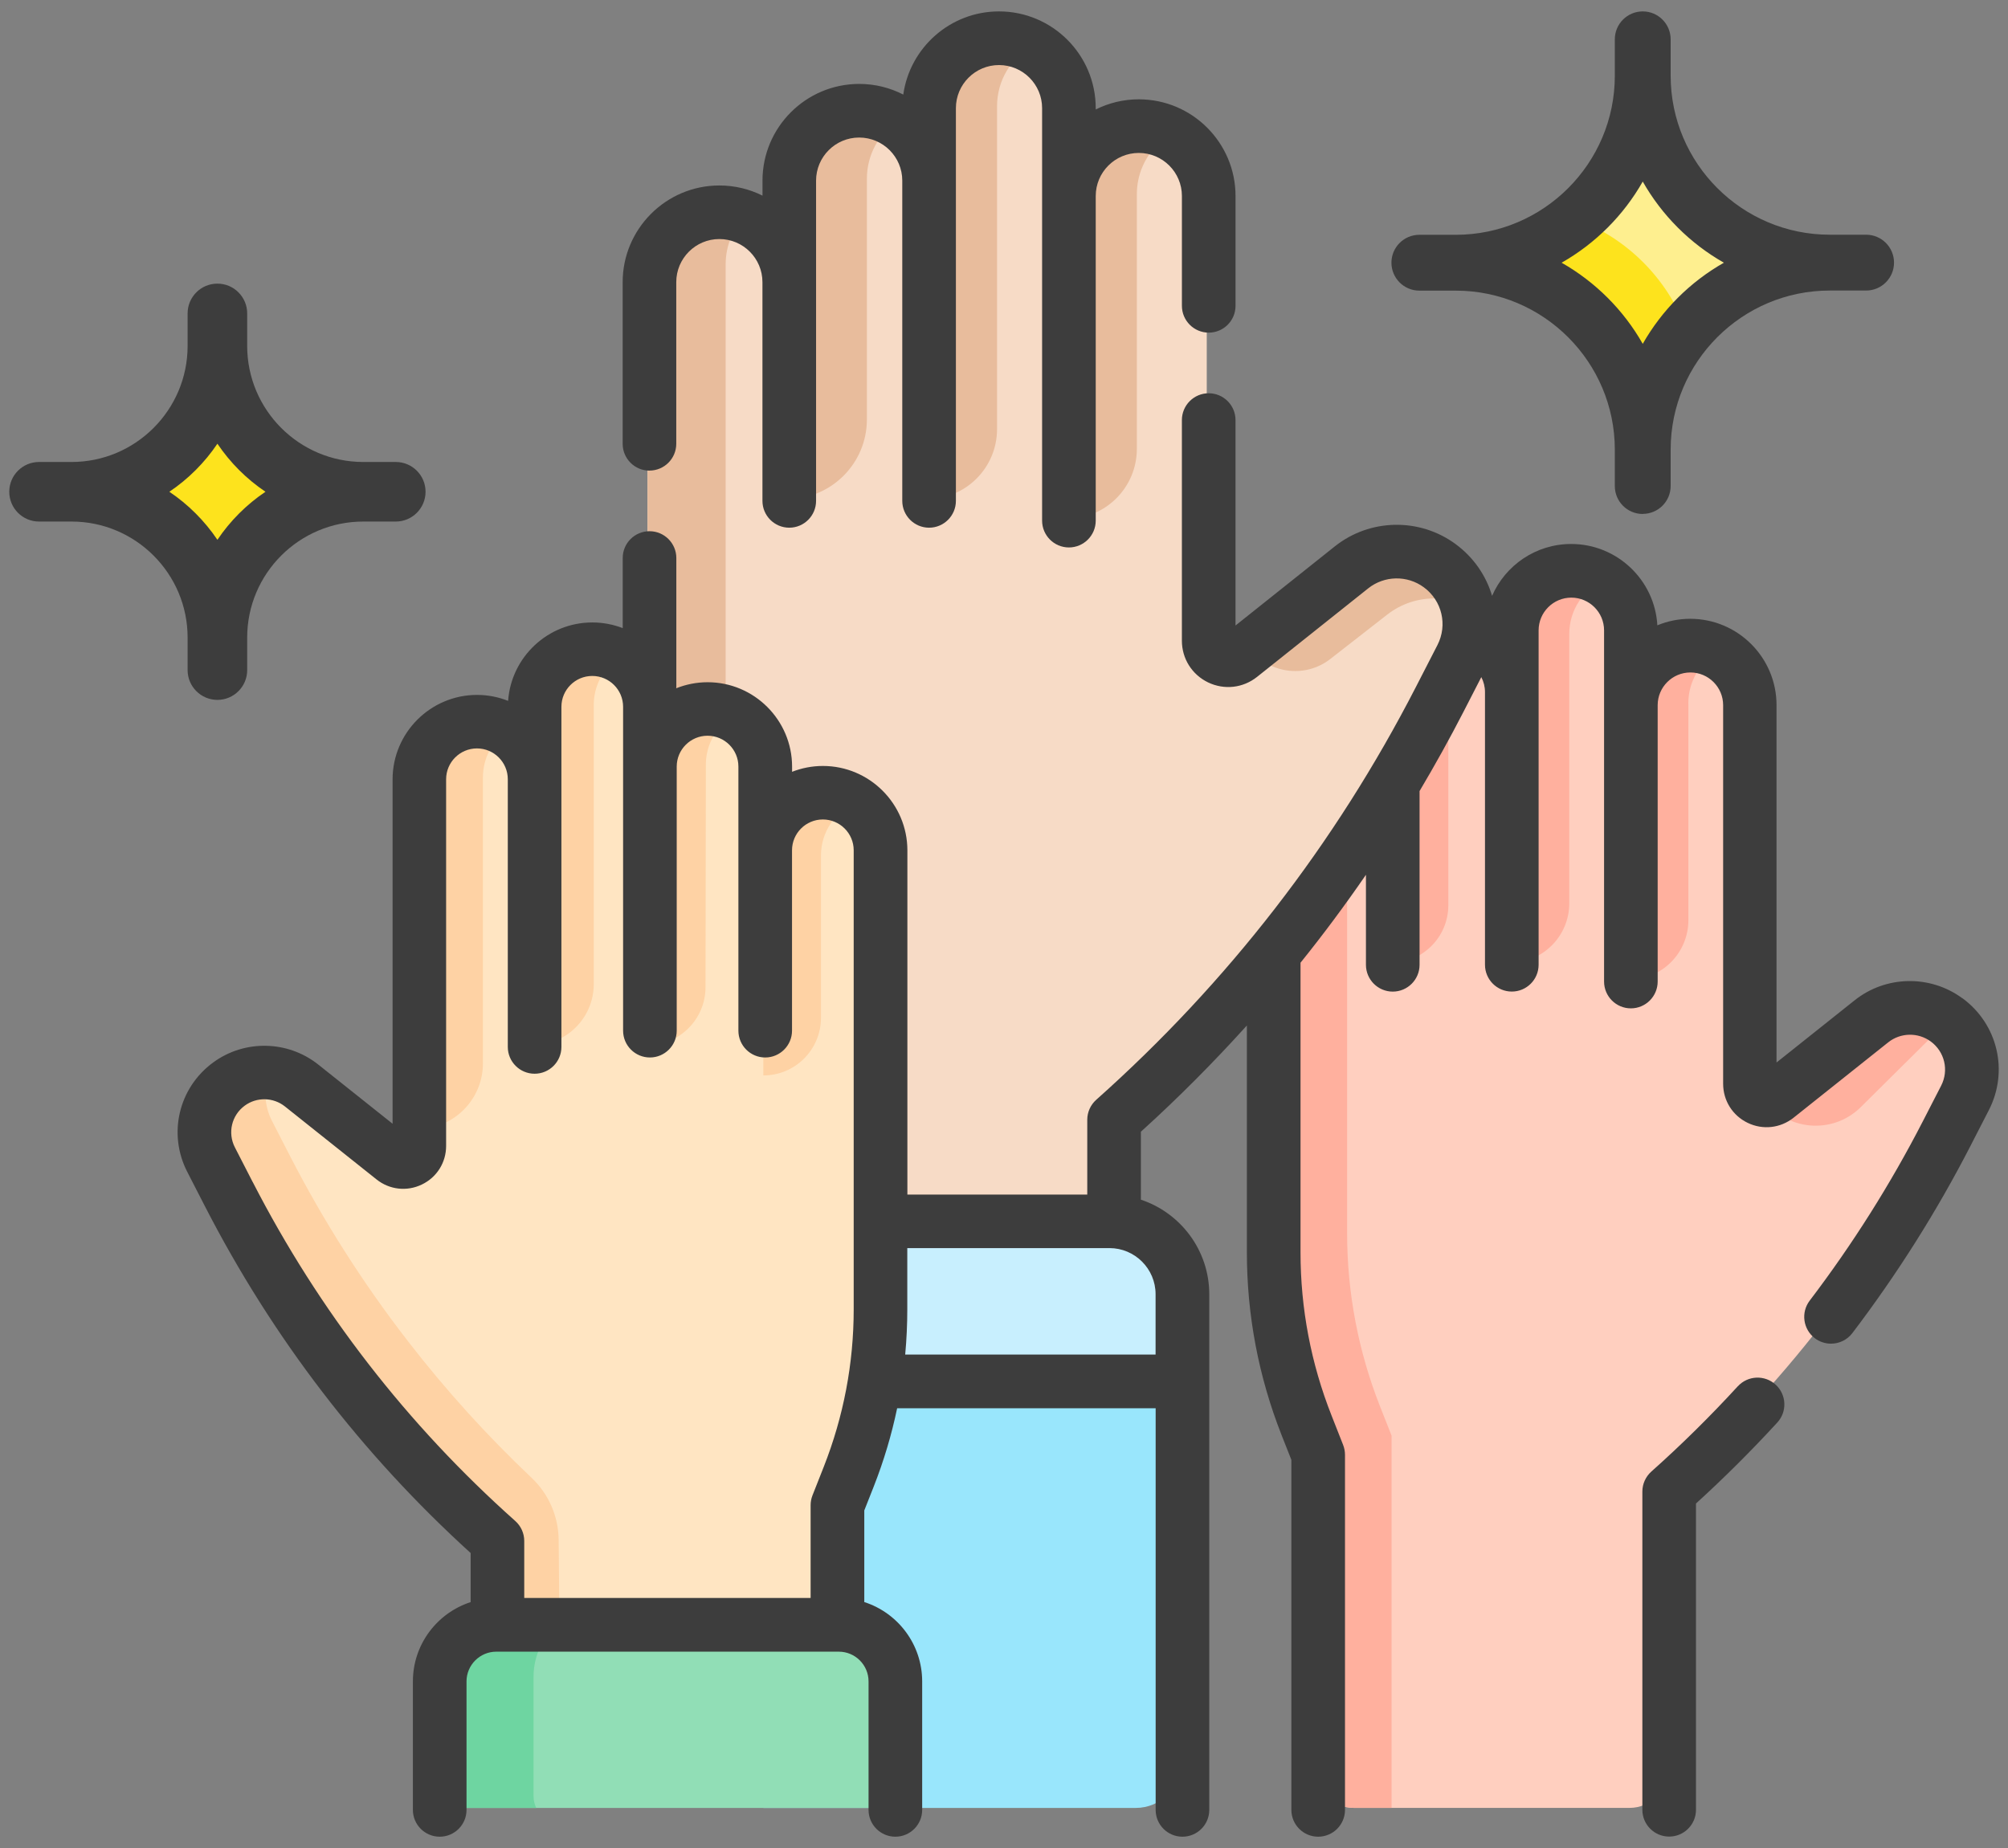 <svg width="88" height="81" viewBox="0 0 88 81" fill="none" xmlns="http://www.w3.org/2000/svg">
<rect x="0" y="0" width="88" height="81" fill="#808080" stroke="none"/>
<path d="M71.994 3.318C71.994 7.845 75.662 11.514 80.189 11.514C75.662 11.514 71.994 15.182 71.994 19.709C71.994 15.182 68.325 11.514 63.799 11.514C68.325 11.514 71.994 7.845 71.994 3.318V1.723V3.317V3.318Z" fill="#FEEF8F"/>
<path d="M69.058 9.6C67.633 10.793 65.8 11.512 63.797 11.512C68.324 11.512 71.992 15.181 71.992 19.708C71.992 17.704 72.712 15.871 73.904 14.447C73.075 12.207 71.297 10.428 69.058 9.6Z" fill="#FDE31D"/>
<path d="M71.993 22.527C71.317 22.527 70.769 21.979 70.769 21.303V19.709C70.769 15.866 67.642 12.738 63.797 12.738H62.202C61.527 12.738 60.979 12.189 60.979 11.514C60.979 10.839 61.527 10.291 62.202 10.291H63.797C67.641 10.291 70.769 7.164 70.769 3.32V1.723C70.769 1.048 71.317 0.5 71.993 0.5C72.668 0.5 73.216 1.048 73.216 1.723V3.317C73.216 7.16 76.343 10.287 80.188 10.287H81.782C82.457 10.287 83.005 10.835 83.005 11.511C83.005 12.186 82.457 12.734 81.782 12.734H80.188C76.345 12.734 73.216 15.861 73.216 19.706V21.3C73.216 21.975 72.668 22.523 71.993 22.523V22.527ZM68.437 11.514C69.918 12.356 71.151 13.587 71.993 15.07C72.835 13.589 74.066 12.356 75.549 11.514C74.068 10.672 72.835 9.441 71.993 7.958C71.151 9.439 69.92 10.672 68.437 11.514Z" fill="#3D3D3D"/>
<path d="M9.528 15.003C9.528 18.533 12.39 21.395 15.92 21.395C12.39 21.395 9.528 24.256 9.528 27.786C9.528 24.256 6.667 21.395 3.137 21.395C6.667 21.395 9.528 18.533 9.528 15.003Z" fill="#FDE31D"/>
<path d="M9.528 30.675C8.807 30.675 8.222 30.09 8.222 29.37V27.944C8.222 25.14 5.94 22.859 3.136 22.859H1.711C0.99 22.859 0.406 22.274 0.406 21.553C0.406 20.833 0.99 20.248 1.711 20.248H3.136C5.94 20.248 8.222 17.966 8.222 15.162V13.736C8.222 13.016 8.807 12.431 9.528 12.431C10.248 12.431 10.833 13.016 10.833 13.736V15.162C10.833 17.966 13.115 20.248 15.919 20.248H17.344C18.065 20.248 18.65 20.833 18.65 21.553C18.65 22.274 18.065 22.859 17.344 22.859H15.919C13.115 22.859 10.833 25.14 10.833 27.944V29.37C10.833 30.09 10.248 30.675 9.528 30.675ZM7.422 21.553C8.252 22.112 8.969 22.829 9.528 23.659C10.086 22.829 10.803 22.112 11.634 21.553C10.803 20.994 10.086 20.277 9.528 19.447C8.969 20.277 8.252 20.994 7.422 21.553Z" fill="#3D3D3D"/>
<path d="M71.382 30.824C71.382 30.104 71.673 29.451 72.145 28.979C72.621 28.504 73.281 28.21 74.009 28.215C75.454 28.226 76.599 29.447 76.599 30.891V47.415C76.599 48.024 77.302 48.363 77.779 47.985L81.927 44.681C82.42 44.287 83.017 44.09 83.614 44.09C84.177 44.09 84.737 44.264 85.214 44.615C86.289 45.401 86.629 46.851 86.022 48.035L85.216 49.604C83.691 52.571 81.899 55.383 79.866 58.009C77.832 60.634 75.555 63.073 73.067 65.29V77.592C73.067 78.501 72.329 79.237 71.421 79.237H59.328C58.419 79.237 57.683 78.5 57.683 77.592V63.675L57.175 62.387C56.222 59.972 55.733 57.398 55.733 54.802V29.041C55.733 28.321 56.024 27.669 56.497 27.196C56.969 26.723 57.622 26.432 58.341 26.432C59.307 26.432 60.152 26.959 60.602 27.74H64.27C65.364 28.049 66.167 29.054 66.167 30.247V27.608C66.167 26.168 67.308 24.949 68.748 24.935C69.479 24.927 70.142 25.221 70.618 25.699C71.09 26.171 71.382 26.823 71.382 27.543V30.822V30.824Z" fill="#FFCFBF"/>
<path d="M60.987 62.926L60.479 61.639C59.526 59.223 59.037 56.65 59.037 54.053V28.293C59.037 27.709 59.231 27.169 59.557 26.733C59.193 26.541 58.781 26.432 58.34 26.432C57.621 26.432 56.968 26.723 56.496 27.196C56.023 27.669 55.732 28.321 55.732 29.041V54.802C55.732 57.398 56.221 59.972 57.175 62.387L57.682 63.675V77.592C57.682 78.501 58.42 79.237 59.328 79.237H60.985V62.925L60.987 62.926Z" fill="#FFB09E"/>
<path d="M63.124 27.742H60.6C60.821 28.126 60.949 28.568 60.949 29.043V42.2C62.342 42.2 63.472 41.07 63.472 39.677V29.042C63.472 28.567 63.345 28.125 63.124 27.74V27.742Z" fill="#FFB09E"/>
<path d="M68.773 27.782C68.773 26.733 69.394 25.832 70.284 25.416C69.831 25.093 69.269 24.912 68.662 24.937C67.255 24.995 66.164 26.201 66.164 27.61V42.198C67.605 42.198 68.773 41.031 68.773 39.589V27.78V27.782Z" fill="#FFB09E"/>
<path d="M46.759 8.51C46.759 7.665 47.103 6.898 47.656 6.345C48.211 5.79 48.977 5.448 49.822 5.448C51.514 5.448 52.886 6.818 52.886 8.512V27.999C52.886 28.713 53.712 29.113 54.271 28.666L59.143 24.785C59.721 24.325 60.422 24.093 61.124 24.093C61.783 24.093 62.444 24.296 63.005 24.709C64.266 25.632 64.668 27.337 63.952 28.727L63.005 30.569C61.215 34.052 59.11 37.356 56.72 40.441C54.332 43.525 51.661 46.387 48.736 48.993V57.399H28.377V12.285C28.377 11.44 28.72 10.672 29.273 10.119C29.828 9.565 30.593 9.223 31.439 9.223C33.132 9.223 34.503 10.593 34.503 12.286V7.837C34.503 6.145 35.874 4.773 37.568 4.773C38.413 4.773 39.179 5.117 39.733 5.67C40.288 6.223 40.63 6.99 40.63 7.835V4.657C40.63 2.965 42 1.593 43.694 1.593C44.539 1.593 45.305 1.937 45.859 2.49C46.414 3.043 46.756 3.81 46.756 4.656V8.509L46.759 8.51Z" fill="#F7DBC6"/>
<path d="M31.802 56.694V11.582C31.802 10.762 32.125 10.018 32.65 9.47C32.28 9.31 31.872 9.221 31.442 9.221C30.597 9.221 29.831 9.565 29.277 10.118C28.722 10.671 28.38 11.438 28.38 12.284V57.396H48.739V56.693H31.802V56.694Z" fill="#E8BC9C"/>
<path d="M60.802 26.932C61.402 26.464 62.132 26.228 62.861 26.228C63.322 26.228 63.783 26.323 64.213 26.512C64.039 25.809 63.628 25.164 63.007 24.708C62.446 24.295 61.785 24.092 61.126 24.092C60.424 24.092 59.722 24.323 59.144 24.784L54.696 28.326C55.515 29.513 57.165 29.768 58.302 28.881L60.802 26.931V26.932Z" fill="#E8BC9C"/>
<path d="M48.539 53.446H33.453V60.462L35.192 63.253H50.075L51.736 60.462V56.642C51.736 54.877 50.305 53.446 48.539 53.446Z" fill="#C8EFFE"/>
<path d="M51.736 60.462V77.281C51.736 78.362 50.86 79.239 49.778 79.239H33.453V60.462H51.736Z" fill="#99E6FC"/>
<path d="M33.451 37.186C33.451 35.791 34.584 34.659 35.978 34.659C36.676 34.659 37.307 34.942 37.765 35.398C38.221 35.856 38.504 36.487 38.504 37.186V57.298C38.504 59.812 38.031 62.306 37.109 64.643L36.615 65.891V76.795H21.805L21.715 67.458C19.302 65.31 17.099 62.948 15.131 60.404C13.161 57.861 11.425 55.137 9.948 52.264L9.167 50.744C8.578 49.597 8.909 48.193 9.948 47.43C10.412 47.091 10.956 46.922 11.5 46.922C12.078 46.922 12.656 47.113 13.134 47.494L17.151 50.694C17.613 51.063 18.294 50.733 18.294 50.144V34.073C18.294 32.678 19.426 31.547 20.821 31.547C21.519 31.547 22.151 31.828 22.608 32.286C23.064 32.744 23.347 33.377 23.347 34.073V30.897C23.347 30.2 23.63 29.567 24.086 29.11C24.544 28.652 25.175 28.369 25.874 28.369C27.269 28.369 28.4 29.502 28.4 30.897V33.516C28.4 32.819 28.683 32.188 29.139 31.73C29.597 31.272 30.228 30.989 30.926 30.989C32.322 30.989 33.453 32.122 33.453 33.516V37.186H33.451Z" fill="#FFE5C2"/>
<path d="M24.56 75.967L24.483 67.497C24.474 66.466 24.049 65.482 23.301 64.774C21.341 62.92 19.531 60.92 17.886 58.793C15.915 56.25 14.18 53.527 12.703 50.653L11.922 49.133C11.561 48.432 11.547 47.633 11.827 46.946C11.719 46.932 11.609 46.922 11.5 46.922C10.955 46.922 10.411 47.091 9.949 47.43C8.908 48.193 8.578 49.597 9.167 50.744L9.949 52.264C11.425 55.136 13.161 57.861 15.131 60.404C17.1 62.948 19.303 65.31 21.715 67.458L21.805 76.795H36.615V75.967H24.562H24.56Z" fill="#FED2A4"/>
<path d="M26.021 34.075V30.898C26.021 30.202 26.303 29.569 26.76 29.111C26.894 28.977 27.044 28.853 27.207 28.752C26.819 28.508 26.363 28.37 25.872 28.37C25.174 28.37 24.543 28.653 24.085 29.111C23.629 29.569 23.346 30.202 23.346 30.898V45.807C24.824 45.807 26.021 44.608 26.021 43.132V34.075Z" fill="#FED2A4"/>
<path d="M31.674 31.732C31.828 31.577 32 31.441 32.191 31.33C31.817 31.113 31.388 30.989 30.925 30.989C30.227 30.989 29.596 31.272 29.138 31.73C28.681 32.188 28.399 32.819 28.399 33.516L28.378 45.806C29.78 45.806 30.917 44.671 30.919 43.27L30.934 33.517C30.934 32.821 31.217 32.189 31.674 31.732Z" fill="#FED2A4"/>
<path d="M35.979 37.496C35.979 36.456 36.607 35.561 37.504 35.173C37.031 34.814 36.431 34.618 35.779 34.668C34.454 34.772 33.453 35.92 33.453 37.249V47.135C34.848 47.135 35.979 46.004 35.979 44.608V37.496Z" fill="#FED2A4"/>
<path d="M22.252 31.991C21.824 31.695 21.306 31.531 20.742 31.549C19.366 31.589 18.294 32.77 18.294 34.148V49.478C19.878 49.478 21.164 48.194 21.164 46.608V34.073C21.164 33.211 21.592 32.447 22.252 31.991Z" fill="#FED2A4"/>
<path d="M73.991 30.824C73.991 30.104 74.281 29.451 74.753 28.979C74.914 28.818 75.091 28.687 75.289 28.571C74.905 28.349 74.466 28.213 73.991 28.213C73.271 28.213 72.619 28.506 72.146 28.977C71.674 29.449 71.383 30.102 71.383 30.823V42.937C72.824 42.937 73.993 41.77 73.993 40.328V30.823L73.991 30.824Z" fill="#FFB09E"/>
<path d="M85.551 44.904C85.448 44.8 85.337 44.703 85.217 44.615C84.739 44.264 84.178 44.09 83.617 44.09C83.02 44.09 82.423 44.287 81.929 44.681L77.781 47.985C77.625 48.109 77.445 48.156 77.273 48.142C78.27 49.566 80.311 49.749 81.547 48.524L84.715 45.383C84.954 45.145 85.245 44.984 85.552 44.904H85.551Z" fill="#FFB09E"/>
<path d="M36.674 71.13H21.664C20.295 71.13 19.184 72.24 19.184 73.61V78.272C19.184 78.806 19.617 79.239 20.151 79.239H38.184C38.719 79.239 39.152 78.806 39.152 78.272V73.61C39.152 72.241 38.041 71.13 36.672 71.13H36.674Z" fill="#91DEB6"/>
<path d="M23.382 78.719V73.494C23.382 72.494 23.856 71.619 24.564 71.13H21.664C20.295 71.13 19.184 72.24 19.184 73.61V78.272C19.184 78.806 19.617 79.239 20.151 79.239H23.501C23.425 79.084 23.382 78.908 23.382 78.719Z" fill="#6ED5A1"/>
<path d="M49.822 8.51C49.822 7.665 50.166 6.898 50.719 6.345C50.907 6.156 51.122 5.992 51.353 5.857C50.902 5.596 50.38 5.446 49.821 5.446C48.976 5.446 48.21 5.79 47.655 6.343C47.101 6.896 46.758 7.663 46.758 8.509V22.736C48.451 22.736 49.822 21.364 49.822 19.672V8.51Z" fill="#E8BC9C"/>
<path d="M43.695 4.657C43.695 3.524 44.314 2.535 45.23 2.006C44.699 1.698 44.066 1.543 43.392 1.609C41.813 1.764 40.632 3.14 40.632 4.727V21.872C42.324 21.872 43.695 20.5 43.695 18.808V4.657Z" fill="#E8BC9C"/>
<path d="M37.991 7.835C37.991 6.791 38.511 5.866 39.308 5.313C38.774 4.943 38.121 4.74 37.414 4.776C35.769 4.857 34.504 6.268 34.504 7.915V21.872C36.43 21.872 37.991 20.311 37.991 18.384V7.835Z" fill="#E8BC9C"/>
<path d="M28.462 20.625C29.11 20.625 29.637 20.099 29.637 19.45V12.366C29.637 11.324 30.483 10.477 31.526 10.477C32.568 10.477 33.414 11.324 33.414 12.366V21.953C33.414 22.601 33.941 23.128 34.589 23.128C35.238 23.128 35.764 22.601 35.764 21.953V7.917C35.764 6.875 36.611 6.028 37.653 6.028C38.695 6.028 39.542 6.875 39.542 7.917V21.953C39.542 22.601 40.069 23.128 40.717 23.128C41.365 23.128 41.892 22.601 41.892 21.953V4.74C41.892 3.698 42.739 2.851 43.781 2.851C44.823 2.851 45.67 3.698 45.67 4.74V22.819C45.67 23.467 46.196 23.994 46.845 23.994C47.493 23.994 48.02 23.467 48.02 22.819V8.592C48.02 7.549 48.866 6.703 49.908 6.703C50.951 6.703 51.797 7.549 51.797 8.592V13.404C51.797 14.052 52.324 14.579 52.972 14.579C53.621 14.579 54.147 14.052 54.147 13.404V8.592C54.147 6.254 52.246 4.353 49.908 4.353C49.23 4.353 48.588 4.514 48.02 4.798V4.739C48.02 2.401 46.118 0.5 43.781 0.5C41.645 0.5 39.875 2.087 39.586 4.145C39.006 3.847 38.35 3.678 37.655 3.678C35.317 3.678 33.416 5.579 33.416 7.917V8.574C32.847 8.29 32.205 8.129 31.527 8.129C29.19 8.129 27.288 10.03 27.288 12.368V19.452C27.288 20.1 27.815 20.627 28.463 20.627L28.462 20.625Z" fill="#3D3D3D"/>
<path d="M76.158 60.759C74.948 62.078 73.673 63.336 72.37 64.496C72.12 64.72 71.976 65.038 71.976 65.373V79.32C71.976 79.969 72.502 80.495 73.151 80.495C73.799 80.495 74.326 79.969 74.326 79.32V65.896C75.551 64.782 76.747 63.592 77.889 62.348C78.329 61.87 78.297 61.128 77.819 60.689C77.341 60.25 76.599 60.281 76.16 60.759H76.158Z" fill="#3D3D3D"/>
<path d="M85.993 43.748C84.584 42.715 82.645 42.753 81.278 43.842L77.856 46.568V30.904C77.856 28.818 76.16 27.121 74.074 27.121C73.564 27.121 73.077 27.223 72.633 27.407C72.521 25.423 70.869 23.842 68.857 23.842C67.307 23.842 65.973 24.778 65.39 26.115C65.128 25.231 64.582 24.426 63.785 23.842C62.204 22.683 60.03 22.726 58.497 23.948L54.146 27.415V18.411C54.146 17.763 53.619 17.236 52.971 17.236C52.322 17.236 51.796 17.763 51.796 18.411V28.081C51.796 28.866 52.236 29.566 52.944 29.909C53.652 30.249 54.474 30.157 55.089 29.668L59.961 25.787C60.667 25.224 61.669 25.204 62.397 25.739C63.197 26.325 63.448 27.39 62.995 28.273L62.048 30.116C58.519 36.981 53.807 43.067 48.043 48.201C47.793 48.424 47.649 48.743 47.649 49.077V52.357H39.766V37.272C39.766 35.232 38.105 33.571 36.064 33.571C35.588 33.571 35.132 33.663 34.713 33.827V33.602C34.713 31.562 33.052 29.901 31.012 29.901C30.526 29.901 30.062 29.996 29.635 30.166C29.637 30.14 29.64 30.115 29.64 30.088V24.457C29.64 23.809 29.113 23.282 28.465 23.282C27.816 23.282 27.29 23.809 27.29 24.457V27.529C26.876 27.37 26.427 27.281 25.959 27.281C24.007 27.281 22.404 28.799 22.268 30.718C21.847 30.551 21.387 30.457 20.906 30.457C18.866 30.457 17.205 32.118 17.205 34.158V49.252L13.95 46.66C12.613 45.595 10.718 45.557 9.34 46.568C7.826 47.679 7.349 49.696 8.209 51.366L8.99 52.886C11.941 58.627 15.853 63.731 20.626 68.067V70.218C19.159 70.693 18.095 72.071 18.095 73.694V79.325C18.095 79.974 18.622 80.5 19.27 80.5C19.919 80.5 20.445 79.974 20.445 79.325V73.694C20.445 72.976 21.031 72.39 21.75 72.39H36.76C37.478 72.39 38.064 72.974 38.064 73.694V79.325C38.064 79.974 38.591 80.5 39.239 80.5C39.887 80.5 40.414 79.974 40.414 79.325V73.694C40.414 72.069 39.347 70.688 37.877 70.216V66.201L38.288 65.161C38.73 64.039 39.073 62.89 39.317 61.722H50.646V79.325C50.646 79.974 51.172 80.5 51.821 80.5C52.469 80.5 52.996 79.974 52.996 79.325V56.728C52.996 54.799 51.738 53.158 49.999 52.58V49.602C51.632 48.124 53.18 46.568 54.644 44.945V54.888C54.644 57.644 55.157 60.339 56.167 62.903L56.594 63.984V79.325C56.594 79.974 57.12 80.5 57.769 80.5C58.417 80.5 58.944 79.974 58.944 79.325V63.761C58.944 63.614 58.916 63.467 58.862 63.329L58.355 62.041C57.452 59.753 56.995 57.347 56.995 54.888V42.194C58 40.947 58.955 39.659 59.862 38.341V42.286C59.862 42.934 60.389 43.461 61.037 43.461C61.686 43.461 62.212 42.934 62.212 42.286V34.671C62.887 33.533 63.532 32.374 64.14 31.191L64.918 29.677C65.021 29.876 65.079 30.101 65.079 30.334V42.284C65.079 42.933 65.606 43.459 66.254 43.459C66.903 43.459 67.429 42.933 67.429 42.284V27.628C67.429 26.837 68.073 26.193 68.863 26.193C69.654 26.193 70.298 26.837 70.298 27.628V43.02C70.298 43.668 70.824 44.195 71.472 44.195C72.121 44.195 72.647 43.668 72.647 43.02V30.907C72.647 30.116 73.291 29.473 74.082 29.473C74.872 29.473 75.516 30.116 75.516 30.907V47.499C75.516 48.237 75.928 48.893 76.592 49.213C77.256 49.534 78.027 49.446 78.603 48.988L82.751 45.684C83.292 45.254 84.057 45.239 84.614 45.646C85.225 46.095 85.417 46.909 85.07 47.584L84.264 49.152C82.856 51.891 81.189 54.533 79.309 57.005C78.917 57.52 79.017 58.258 79.533 58.652C79.745 58.813 79.995 58.891 80.244 58.891C80.598 58.891 80.948 58.731 81.18 58.427C83.142 55.846 84.884 53.087 86.354 50.226L87.16 48.657C88.038 46.949 87.551 44.887 86.004 43.751L85.993 43.748ZM11.075 51.809L10.294 50.288C9.968 49.651 10.149 48.882 10.726 48.459C11.251 48.073 11.974 48.088 12.485 48.493L16.502 51.693C17.07 52.146 17.833 52.232 18.487 51.916C19.144 51.601 19.551 50.952 19.551 50.224V34.154C19.551 33.408 20.158 32.802 20.903 32.802C21.648 32.802 22.254 33.408 22.254 34.154V45.886C22.254 46.534 22.781 47.06 23.429 47.06C24.078 47.06 24.604 46.534 24.604 45.886V30.977C24.604 30.232 25.21 29.626 25.956 29.626C26.701 29.626 27.307 30.232 27.307 30.977V45.173C27.307 45.821 27.834 46.348 28.482 46.348C29.13 46.348 29.657 45.821 29.657 45.173V33.597C29.657 32.852 30.263 32.246 31.008 32.246C31.754 32.246 32.36 32.852 32.36 33.597V45.173C32.36 45.821 32.886 46.348 33.535 46.348C34.183 46.348 34.71 45.821 34.71 45.173V37.267C34.71 36.522 35.316 35.916 36.061 35.916C36.806 35.916 37.413 36.522 37.413 37.267V57.38C37.413 59.756 36.97 62.083 36.099 64.293L35.606 65.542C35.552 65.679 35.525 65.825 35.525 65.973V70.037H22.975V67.538C22.975 67.203 22.831 66.884 22.581 66.662C17.847 62.445 13.975 57.449 11.077 51.809H11.075ZM50.643 56.724V59.369H39.67C39.731 58.709 39.762 58.047 39.762 57.38V54.702H48.621C49.737 54.702 50.643 55.61 50.643 56.724Z" fill="#3D3D3D"/>
</svg>

